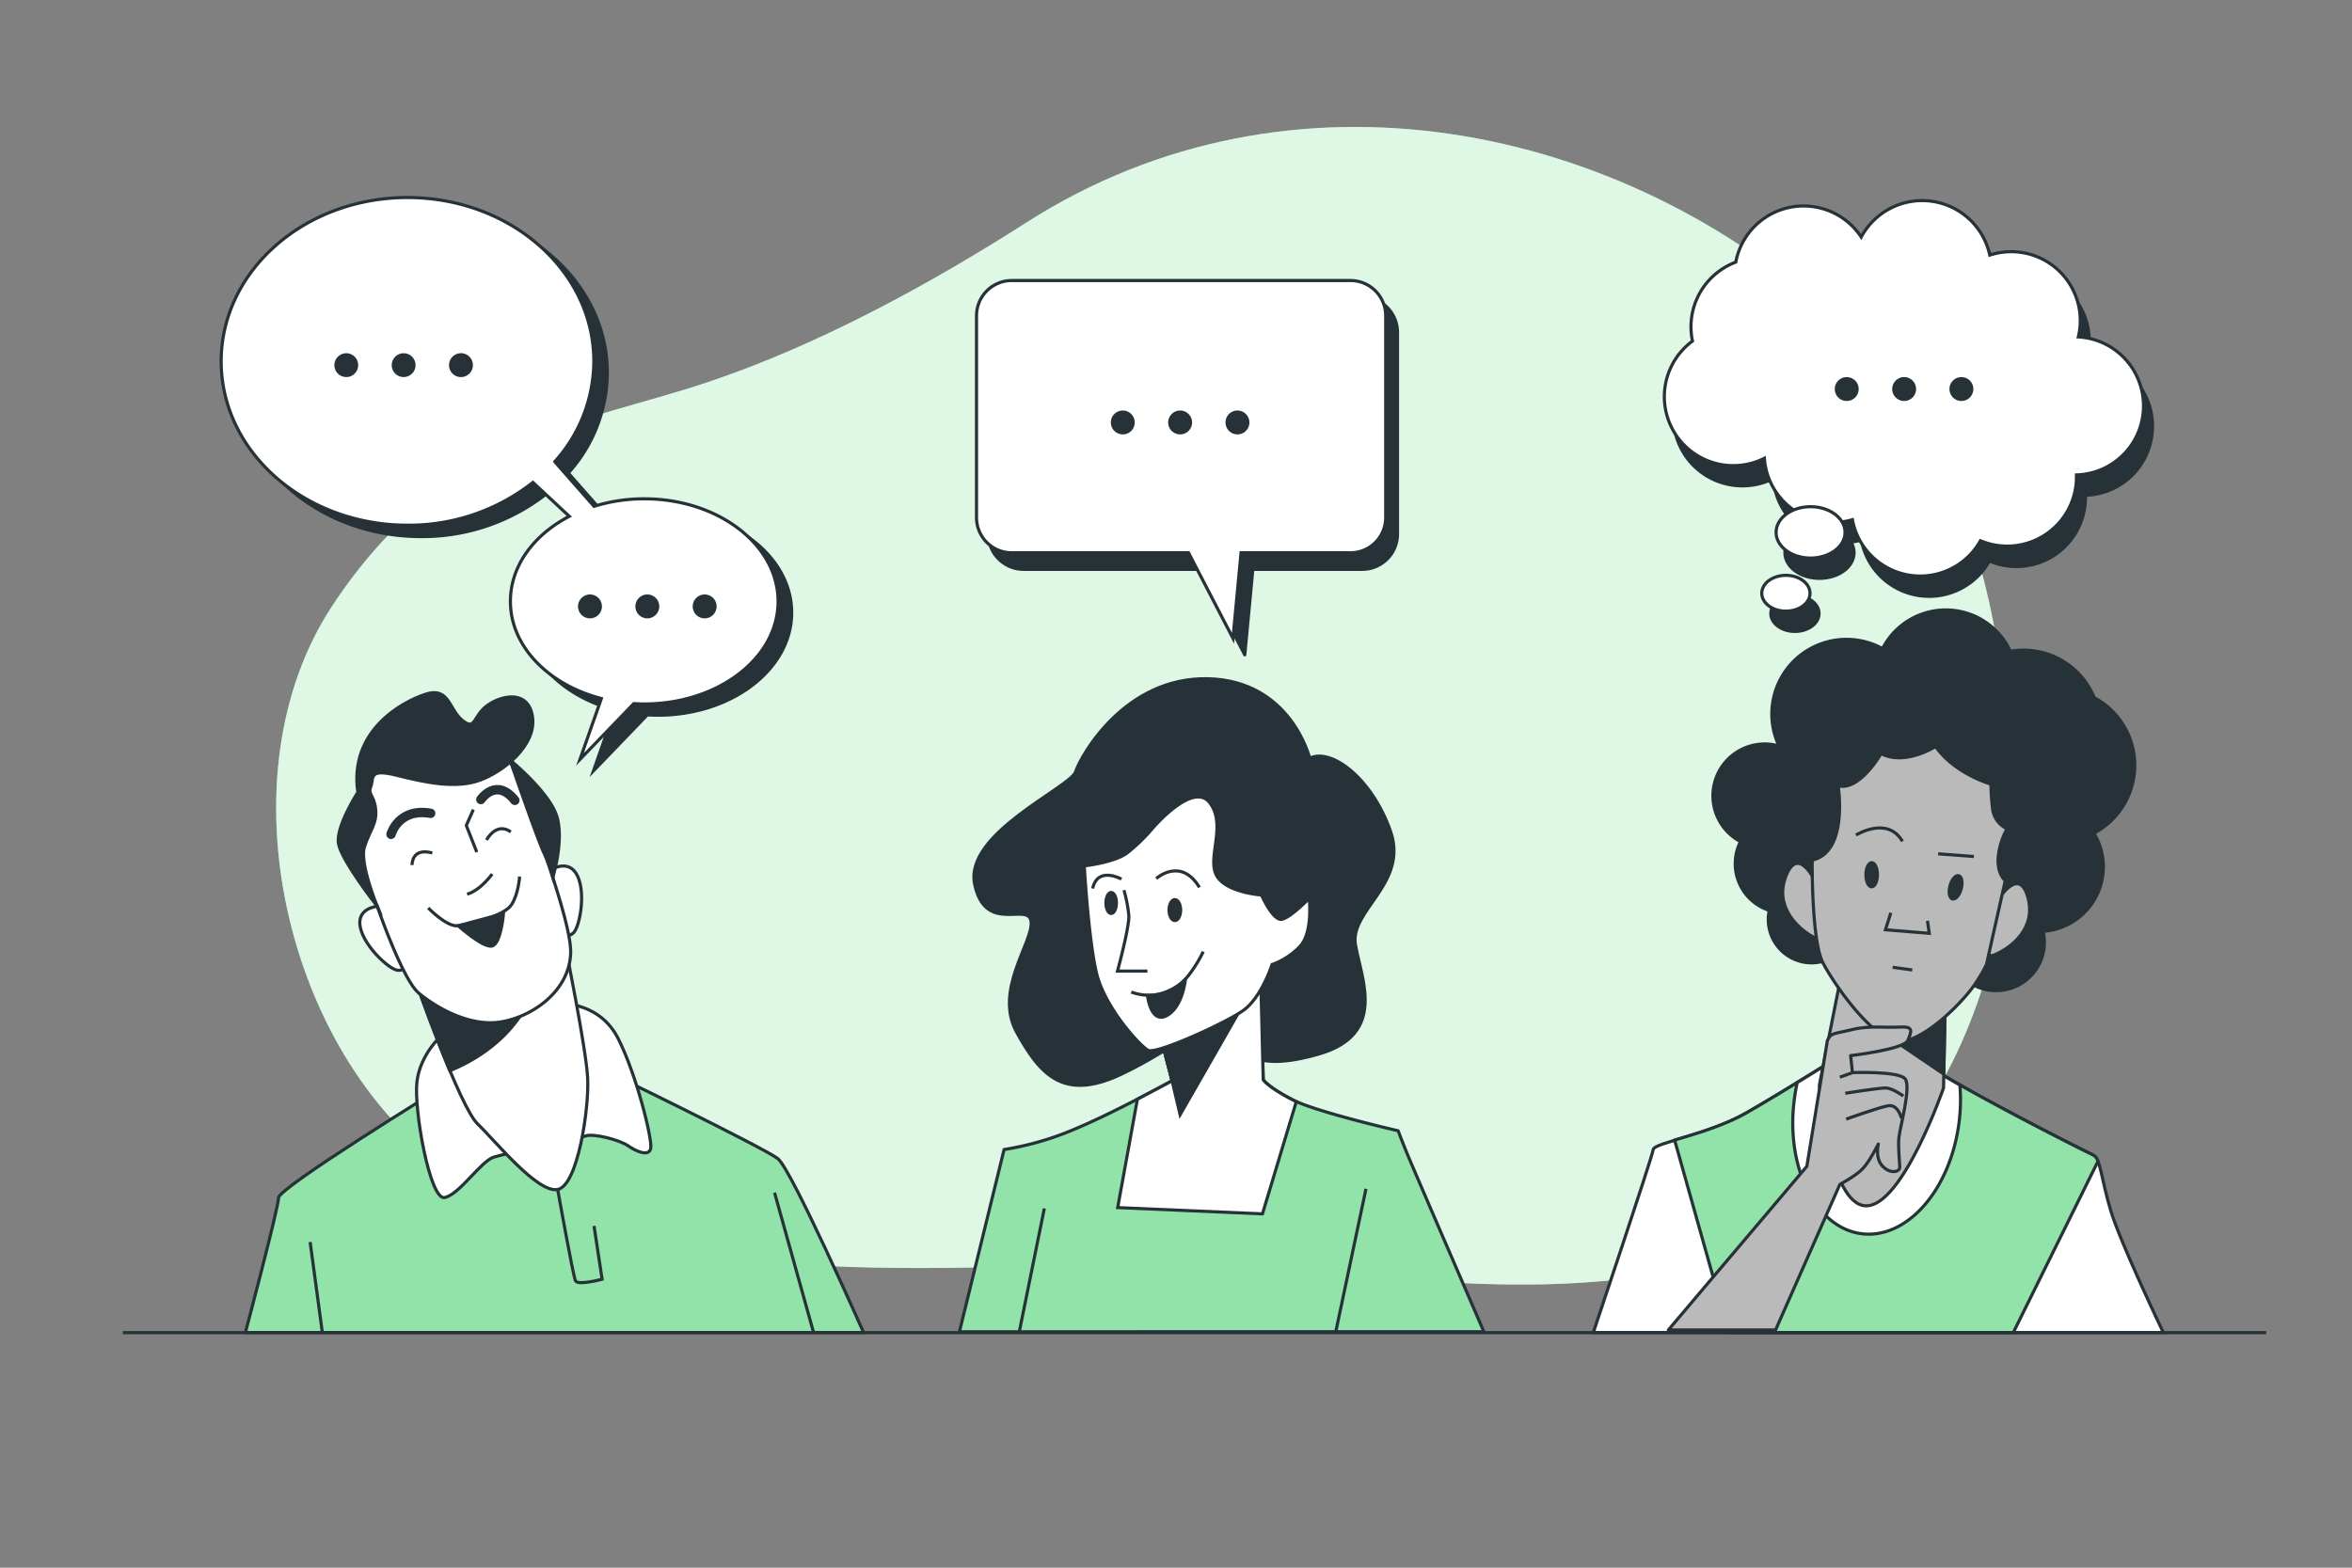 <svg xmlns="http://www.w3.org/2000/svg" viewBox="0 0 750 500"><rect x="0" y="0" width="750" height="500" fill="#808080" stroke="none"/><g id="freepik--background-simple--inject-174"><path d="M636.47,299.64s25.2-127.32-51.37-197.84C517.51,39.55,411.94,16.84,327.26,71c-30.17,19.3-65.92,38.93-101.37,50.83-39.75,13.35-83.76,16.62-119.86,71.28S91.48,336.07,141.68,372,282,406.5,360,402.32,598.5,456.9,636.47,299.64Z" style="fill:#92E3A9"></path><path d="M636.47,299.64s25.2-127.32-51.37-197.84C517.51,39.55,411.94,16.84,327.26,71c-30.17,19.3-65.92,38.93-101.37,50.83-39.75,13.35-83.76,16.62-119.86,71.28S91.48,336.07,141.68,372,282,406.5,360,402.32,598.5,456.9,636.47,299.64Z" style="fill:#fff;opacity:0.7"></path></g><g id="freepik--character-3--inject-174"><path d="M587.84,336.14S569.32,347.82,556.79,355s-29.35,9.4-29.63,11.68S508.07,425,508.07,425H689.84s-13.67-28.5-16.81-39-3.13-16.52-5.7-17.66-36.47-18.24-52.42-28.21Z" style="fill:#fff;stroke:#263238;stroke-miterlimit:10"></path><path d="M534,363.62,551.26,425H642l27-54.62a3.53,3.53,0,0,0-1.67-2.08c-2.56-1.14-36.47-18.24-52.42-28.21l-27.07-4S569.32,347.82,556.79,355C549.22,359.25,540.1,361.78,534,363.62Z" style="fill:#92E3A9;stroke:#263238;stroke-linecap:round;stroke-linejoin:round"></path><path d="M587.84,336.14s-6.69,4.22-14.75,9.14a59.84,59.84,0,0,0-1,6c-2.58,21.58,7.12,40.48,21.66,42.22s28.42-14.34,31-35.92a57.25,57.25,0,0,0,.22-11.52c-3.72-2.12-7.16-4.13-10-5.92Z" style="fill:#fff;stroke:#263238;stroke-miterlimit:10"></path><path d="M587,311.64l-6.84,34.47s3.13,38.18,14.82,38.47S619.75,347,619.75,347l.57-30.2Z" style="fill:#bababa;stroke:#263238;stroke-linecap:round;stroke-linejoin:round"></path><polygon points="620.31 317.23 612.88 319.85 596.95 327.09 619.84 342.59 620.31 317.23" style="fill:#263238;stroke:#263238;stroke-miterlimit:10"></polygon><path d="M680.73,244.11a24.5,24.5,0,0,0-12.92-21.59,24.33,24.33,0,0,0-26.76-14.79,22.65,22.65,0,0,0-40.75-.85,23.8,23.8,0,0,0-33,31.05,16.52,16.52,0,0,0-12.29,30.48,15.65,15.65,0,0,0,9.17,21.95,13.82,13.82,0,1,0,27.33,2.9,13.75,13.75,0,0,0-3.77-9.46l3.2-27.72,34.76,2.85-4.08,37.78a15.39,15.39,0,1,0,29.88.33,20.62,20.62,0,0,0,16.2-31.3A24.51,24.51,0,0,0,680.73,244.11Z" style="fill:#263238;stroke:#263238;stroke-miterlimit:10"></path><path d="M579,281.44s-5.41-12-9.4-2.28S573,296,578.16,298.82,579,281.44,579,281.44Z" style="fill:#bababa;stroke:#263238;stroke-linecap:round;stroke-linejoin:round"></path><path d="M637,287.24s6.73-11.27,9.6-1.2-5.31,16.32-10.73,18.56S637,287.24,637,287.24Z" style="fill:#bababa;stroke:#263238;stroke-linecap:round;stroke-linejoin:round"></path><path d="M577.87,274.32s-.28,25.64,3.42,32.76S598.1,333,606.36,332.15s20.23-13.39,23.37-18.23a48.63,48.63,0,0,0,3.7-6.27l6-26.78s-2.56-2-2.28-7.12a23.08,23.08,0,0,1,2.85-9.41,8.12,8.12,0,0,1-4.56-6,70.64,70.64,0,0,1-.57-8.26s-11.39-3.14-17.66-12c0,0-9.69,6.27-17.38,2.28,0,0-6.84,12-13.68,10.26C586.13,250.67,589.55,271.75,577.87,274.32Z" style="fill:#bababa;stroke:#263238;stroke-linecap:round;stroke-linejoin:round"></path><path d="M591.83,266.34s10-6.27,14.82,2" style="fill:none;stroke:#263238;stroke-miterlimit:10"></path><line x1="618.04" y1="272.32" x2="629.44" y2="273.18" style="fill:none;stroke:#263238;stroke-miterlimit:10"></line><path d="M598.67,279c0,2.12-.83,3.84-1.85,3.84S595,281.14,595,279s.82-3.85,1.85-3.85S598.67,276.89,598.67,279Z" style="fill:#263238;stroke:#263238;stroke-miterlimit:10"></path><path d="M625.39,283.49c-.56,2.05-1.8,3.5-2.79,3.23s-1.34-2.14-.79-4.2,1.8-3.49,2.79-3.23S625.94,281.44,625.39,283.49Z" style="fill:#263238;stroke:#263238;stroke-miterlimit:10"></path><polyline points="602.94 291.13 601.23 296.54 615.19 297.68 614.63 293.69" style="fill:none;stroke:#263238;stroke-miterlimit:10"></polyline><line x1="603.51" y1="308.51" x2="609.78" y2="309.36" style="fill:none;stroke:#263238;stroke-miterlimit:10"></line><path d="M582.71,331.87,576.16,372,532,424.18h34.19l20.51-46.44s4.85-2.56,7.13-4.84,5.12-8,5.12-8-1.14,4.56,1.43,7.12,5.41,1.71,5.41.29-.57-6.27-.28-9.41,4-16.24,2-18.8-16.81-2-16.81-2l-.57-5.42s17.1-2,18.24-4.84,2-4.56-2.57-4.27-9.68-.57-15.38.85S583.85,329.3,582.71,331.87Z" style="fill:#bababa;stroke:#263238;stroke-linecap:round;stroke-linejoin:round"></path><path d="M588.41,348.68S599,347,601.23,347s5.7,2.56,5.7,2.56" style="fill:none;stroke:#263238;stroke-miterlimit:10"></path><path d="M588.7,356.94s10.25-3.7,13.39-4.27,4.27,4,4.27,4" style="fill:none;stroke:#263238;stroke-miterlimit:10"></path><line x1="590.69" y1="342.13" x2="586.7" y2="343.55" style="fill:none;stroke:#263238;stroke-miterlimit:10"></line></g><g id="freepik--speech-bubble-3--inject-174"><path d="M686.39,135.93a22,22,0,0,0-20.79-22,22,22,0,0,0-28.23-26.09,22.05,22.05,0,0,0-41-5.76,22,22,0,0,0-40,8,22.07,22.07,0,0,0-13.81,25.18,22,22,0,0,0,22.92,37.37,22,22,0,0,0,28.06,19.6,22,22,0,0,0,40.83,6.7A22,22,0,0,0,665,158.62c0-.22,0-.44,0-.66A22,22,0,0,0,686.39,135.93Z" style="fill:#263238;stroke:#263238;stroke-linecap:round;stroke-linejoin:round"></path><ellipse cx="580.19" cy="176.27" rx="11.03" ry="8.19" style="fill:#263238;stroke:#263238;stroke-linecap:round;stroke-linejoin:round"></ellipse><path d="M580.05,195.68c0,3.16-3.45,5.71-7.69,5.71s-7.69-2.55-7.69-5.71,3.44-5.71,7.69-5.71S580.05,192.53,580.05,195.68Z" style="fill:#263238;stroke:#263238;stroke-linecap:round;stroke-linejoin:round"></path><path d="M683.51,129.46a22,22,0,0,0-20.78-22A22,22,0,0,0,634.5,81.37a22.06,22.06,0,0,0-41-5.76,22,22,0,0,0-40,8,22,22,0,0,0-13.8,25.17,22,22,0,0,0,22.92,37.38,22,22,0,0,0,22,20.46,21.72,21.72,0,0,0,6.07-.87,22,22,0,0,0,40.83,6.71,22.08,22.08,0,0,0,30.62-20.33c0-.23,0-.44,0-.66A22,22,0,0,0,683.51,129.46Z" style="fill:#fff;stroke:#263238;stroke-miterlimit:10"></path><path d="M588.35,169.79c0,4.53-4.94,8.2-11,8.2s-11-3.67-11-8.2,4.94-8.19,11-8.19S588.35,165.27,588.35,169.79Z" style="fill:#fff;stroke:#263238;stroke-miterlimit:10"></path><path d="M577.17,189.21c0,3.15-3.44,5.71-7.69,5.71s-7.69-2.56-7.69-5.71,3.45-5.71,7.69-5.71S577.17,186.06,577.17,189.21Z" style="fill:#fff;stroke:#263238;stroke-miterlimit:10"></path><path d="M592.69,124.08a3.81,3.81,0,1,0-3.81,3.81A3.82,3.82,0,0,0,592.69,124.08Z" style="fill:#263238"></path><path d="M611,124.08a3.81,3.81,0,1,0-3.81,3.81A3.81,3.81,0,0,0,611,124.08Z" style="fill:#263238"></path><path d="M629.26,124.08a3.81,3.81,0,1,0-3.81,3.81A3.82,3.82,0,0,0,629.26,124.08Z" style="fill:#263238"></path></g><g id="freepik--character-2--inject-174"><path d="M417.63,241.84s-6-24.79-32.48-25.36S344.69,241,343,246.11s-35.62,19.66-32.2,35.9,17.38,5.41,18,12-12,21.93-4.56,35.32,14.82,21.94,33.05,13.4,26.22-18.24,32.2-13.11,9.4,12.82,31.06,6.55,13.67-23.65,11.68-34.76,17.09-19.66,11.11-36.47S424.46,238.42,417.63,241.84Z" style="fill:#263238;stroke:#263238;stroke-miterlimit:10"></path><path d="M370.05,330.44l3.7,14.25s-19.09,10.54-31.63,15.67a94.14,94.14,0,0,1-21.94,6.27l-14.24,58.12H473.18s-23.07-53.28-24.78-57.55-2.57-6.55-2.57-6.55-26.21-6-33.9-10-9.12-6.26-9.12-6.26L402,310.5Z" style="fill:#92E3A9;stroke:#263238;stroke-linecap:round;stroke-linejoin:round"></path><path d="M413.36,351.35c-.53-.23-1-.46-1.43-.68-7.69-4-9.12-6.26-9.12-6.26L402,310.5l-31.91,19.94,3.7,14.25s-4.77,2.63-11.1,5.9l-6.28,34.56,46.16,2Z" style="fill:#fff;stroke:#263238;stroke-miterlimit:10"></path><polygon points="396.54 320.19 400.52 311.39 370.05 330.44 373.75 344.69 376.31 355.52 396.54 320.19" style="fill:#263238;stroke:#263238;stroke-miterlimit:10"></polygon><line x1="325.03" y1="424.75" x2="333.01" y2="385.43" style="fill:none;stroke:#263238;stroke-miterlimit:10"></line><line x1="425.89" y1="425.04" x2="435.58" y2="379.16" style="fill:none;stroke:#263238;stroke-miterlimit:10"></line><path d="M367.43,264.3a56.93,56.93,0,0,1-8,7.74c-4.13,3.09-13.68,4.12-13.68,4.12s1.29,23,3.87,34.06S363.56,333.7,366.14,335s24.26-8.51,30.19-12.64,9.29-14.71,9.29-14.71a23,23,0,0,0,8.77-5.67c4.39-4.39,3.1-15.48,3.1-15.48s-5.94,6.19-8.77,6.7-6.46-7.74-6.46-7.74-11.61-.77-14.44-6.45,3.35-16-2.07-23S367.43,264.3,367.43,264.3Z" style="fill:#fff;stroke:#263238;stroke-miterlimit:10"></path><path d="M358.4,283.91a45.58,45.58,0,0,1,1.55,8c.26,3.62-3.61,17.81-3.61,17.81h9.55" style="fill:none;stroke:#263238;stroke-miterlimit:10"></path><path d="M360.73,316.41a17.63,17.63,0,0,0,11.86,0c6.2-2.32,11.1-12.9,11.1-12.9" style="fill:none;stroke:#263238;stroke-miterlimit:10"></path><path d="M365.91,317.48s1,9.25,6.17,6.42S378,312.29,378,312.29A17.24,17.24,0,0,1,365.91,317.48Z" style="fill:#263238;stroke:#263238;stroke-miterlimit:10"></path><ellipse cx="374.63" cy="290.26" rx="1.85" ry="3.35" style="fill:#263238;stroke:#263238;stroke-miterlimit:10"></ellipse><path d="M356,288c0,1.85-.75,3.35-1.67,3.35s-1.68-1.5-1.68-3.35.75-3.36,1.68-3.36S356,286.11,356,288Z" style="fill:#263238;stroke:#263238;stroke-miterlimit:10"></path><path d="M368.71,280.2s7.77-7.06,13.77,2.83" style="fill:none;stroke:#263238;stroke-miterlimit:10"></path><path d="M357.6,280.38s-7.59-4.24-9.18,3" style="fill:none;stroke:#263238;stroke-miterlimit:10"></path></g><g id="freepik--speech-bubble-2--inject-174"><path d="M434.39,94.74h-108A11.24,11.24,0,0,0,315.17,106v64.35a11.24,11.24,0,0,0,11.24,11.24h56.36l14.16,27.28,2.57-27.28h34.89a11.24,11.24,0,0,0,11.24-11.24V106A11.24,11.24,0,0,0,434.39,94.74Z" style="fill:#263238;stroke:#263238;stroke-linecap:round;stroke-linejoin:round"></path><path d="M430.63,89.47h-108a11.24,11.24,0,0,0-11.24,11.24v64.35a11.24,11.24,0,0,0,11.24,11.24H379l14.17,27.28,2.57-27.28h34.89a11.24,11.24,0,0,0,11.24-11.24V100.71A11.24,11.24,0,0,0,430.63,89.47Z" style="fill:#fff;stroke:#263238;stroke-miterlimit:10"></path><path d="M361.84,134.75a3.81,3.81,0,1,0-3.81,3.8A3.81,3.81,0,0,0,361.84,134.75Z" style="fill:#263238"></path><path d="M380.13,134.75a3.81,3.81,0,1,0-3.81,3.8A3.81,3.81,0,0,0,380.13,134.75Z" style="fill:#263238"></path><path d="M398.41,134.75a3.81,3.81,0,1,0-3.81,3.8A3.81,3.81,0,0,0,398.41,134.75Z" style="fill:#263238"></path></g><g id="freepik--character-1--inject-174"><path d="M140.43,347.12S88.83,378.85,88.83,382,78.25,425,78.25,425H275.37s-23-52.12-27.35-55.48-56.51-28.89-60.89-30.7S140.43,347.12,140.43,347.12Z" style="fill:#92E3A9;stroke:#263238;stroke-linecap:round;stroke-linejoin:round"></path><line x1="102.76" y1="424.78" x2="98.89" y2="396.14" style="fill:none;stroke:#263238;stroke-miterlimit:10"></line><line x1="259.37" y1="424.78" x2="246.99" y2="380.4" style="fill:none;stroke:#263238;stroke-miterlimit:10"></line><path d="M177.84,379.37s4.9,27.61,5.68,29.15S192,408,192,408l-2.58-17" style="fill:none;stroke:#263238;stroke-miterlimit:10"></path><path d="M140.69,330.35s-6.71,5.93-7.74,14.7,4.13,37.67,8.77,36.9,11.61-11.61,15.74-12.9,26.57-5.68,29.15-6.71,11.1,1.29,13.68,3.1,6.7,3.61,7.22.77-4.39-23-10.32-34.83-18.58-12.64-29.41-11.09S140.69,330.35,140.69,330.35Z" style="fill:#fff;stroke:#263238;stroke-miterlimit:10"></path><path d="M132.69,313.32s13.93,39.73,19.61,45.15,19.09,22.19,25.54,20.9,10.06-26.06,9.55-35.61-7.23-42.57-7.23-42.57-1.8,5.94-14.7,12.39S132.69,313.32,132.69,313.32Z" style="fill:#fff;stroke:#263238;stroke-miterlimit:10"></path><path d="M164.68,325.7a152.59,152.59,0,0,0,13.58-21.44c-1.92,2.33-5.66,5.74-12.8,9.32-12.9,6.45-32.77-.26-32.77-.26s5.35,15.26,10.77,28.16C148.83,339.3,158.09,334.54,164.68,325.7Z" style="fill:#263238;stroke:#263238;stroke-miterlimit:10"></path><path d="M120.3,289.07s-6.7.51-5.41,6.7,9.28,13.42,11.86,13.68,2.58-1.81,2.58-1.81Z" style="fill:#fff;stroke:#263238;stroke-miterlimit:10"></path><path d="M175.83,277.32s5.69-3.6,8.36,2.13.59,16.31-1.32,18.06-3.15.1-3.15.1Z" style="fill:#fff;stroke:#263238;stroke-miterlimit:10"></path><path d="M116.43,256.56s-5.93,13.93-4.38,17.8,8.25,14.71,8.25,14.71,8,23.22,13.16,27.6,16,10.84,26.06,9.29,22.19-9.8,22.45-22.19-19.35-61.4-19.35-61.4a19.75,19.75,0,0,0-11.87-2.32c-7,.77-23.74-1-28.64,2.58S115.92,250.88,116.43,256.56Z" style="fill:#fff;stroke:#263238;stroke-miterlimit:10"></path><path d="M114.11,252.69s-7,10.83-6.19,16.25,12.38,20.13,12.38,20.13-5.67-13.68-4.12-18.84,4.12-7.48,3.61-12.12-2.58-4.65-1.55-7.23-1-5.93,8.26-3.61,18.83,4.39,26.57,1.55,17.8-11.1,16.77-19.87-9.29-7.48-14.19-4.13-3.87,8.52-8.25,4.91-4.13-10.84-11.87-8.26S111.27,233.34,114.11,252.69Z" style="fill:#263238;stroke:#263238;stroke-miterlimit:10"></path><path d="M162.62,242.37s9,26.06,10.83,29.67a43.21,43.21,0,0,1,2.84,7.74s3.61-11.61,1.29-19.35S162.62,242.37,162.62,242.37Z" style="fill:#263238;stroke:#263238;stroke-miterlimit:10"></path><polyline points="150.94 258.21 148.69 263.27 152.04 271.78" style="fill:none;stroke:#263238;stroke-miterlimit:10"></polyline><path d="M156.94,278.75s-3.61,5.16-8,6.45" style="fill:none;stroke:#263238;stroke-miterlimit:10"></path><path d="M136.56,289.58s5.93,6.19,9.55,5.68,14.7-3.1,17-6.71,2.58-9,2.58-9" style="fill:none;stroke:#263238;stroke-miterlimit:10"></path><path d="M146.11,295.26s8,7.22,10.83,6.45,3.61-10.32,3.61-10.32Z" style="fill:#263238;stroke:#263238;stroke-miterlimit:10"></path><path d="M131.4,275.91s-.26-5.68,6.45-3.87" style="fill:none;stroke:#263238;stroke-miterlimit:10"></path><path d="M155.14,267.91s3.09-5.93,7.74-2.58" style="fill:none;stroke:#263238;stroke-miterlimit:10"></path><path d="M124.69,266.1s2.32-8.51,12.64-6.7" style="fill:none;stroke:#263238;stroke-linecap:round;stroke-miterlimit:10;stroke-width:3px"></path><path d="M153.33,255s4.9-7.22,10.84.26" style="fill:none;stroke:#263238;stroke-linecap:round;stroke-miterlimit:10;stroke-width:3px"></path></g><g id="freepik--speech-bubble-1--inject-174"><path d="M209.78,162.71a53.83,53.83,0,0,0-16.05,2.4l-12.51-14.24a48.18,48.18,0,0,0,12.44-32c0-28.85-26.6-52.25-59.41-52.25S74.83,90,74.83,118.88s26.6,52.26,59.42,52.26a64,64,0,0,0,40-13.65l11.59,10.82c-11.33,5.88-18.78,15.83-18.78,27.11,0,14.39,12.14,26.61,29,31l-6.8,19.4L206.42,228c1.11.06,2.22.11,3.36.11,23.56,0,42.67-14.65,42.67-32.71S233.34,162.71,209.78,162.71Z" style="fill:#263238;stroke:#263238;stroke-miterlimit:10"></path><path d="M205.43,159.09a53.76,53.76,0,0,0-16,2.4l-12.52-14.24a48.14,48.14,0,0,0,12.45-32c0-28.85-26.6-52.25-59.42-52.25s-59.41,23.4-59.41,52.25,26.6,52.26,59.41,52.26a63.94,63.94,0,0,0,40-13.65l11.6,10.82c-11.33,5.88-18.78,15.83-18.78,27.11,0,14.39,12.14,26.61,29,31l-6.81,19.4,17.14-17.78c1.1.06,2.22.11,3.35.11,23.57,0,42.67-14.65,42.67-32.71S229,159.09,205.43,159.09Z" style="fill:#fff;stroke:#263238;stroke-miterlimit:10"></path><circle cx="110.42" cy="116.46" r="3.81" style="fill:#263238"></circle><circle cx="128.71" cy="116.46" r="3.81" style="fill:#263238"></circle><path d="M150.8,116.46a3.81,3.81,0,1,0-3.81,3.81A3.81,3.81,0,0,0,150.8,116.46Z" style="fill:#263238"></path><path d="M191.94,193.41a3.81,3.81,0,1,0-3.81,3.81A3.81,3.81,0,0,0,191.94,193.41Z" style="fill:#263238"></path><path d="M210.23,193.41a3.81,3.81,0,1,0-3.81,3.81A3.82,3.82,0,0,0,210.23,193.41Z" style="fill:#263238"></path><path d="M228.51,193.41a3.81,3.81,0,1,0-3.81,3.81A3.81,3.81,0,0,0,228.51,193.41Z" style="fill:#263238"></path></g><g id="freepik--Table--inject-174"><line x1="39.17" y1="425.04" x2="722.65" y2="425.04" style="fill:none;stroke:#263238;stroke-miterlimit:10"></line></g></svg>